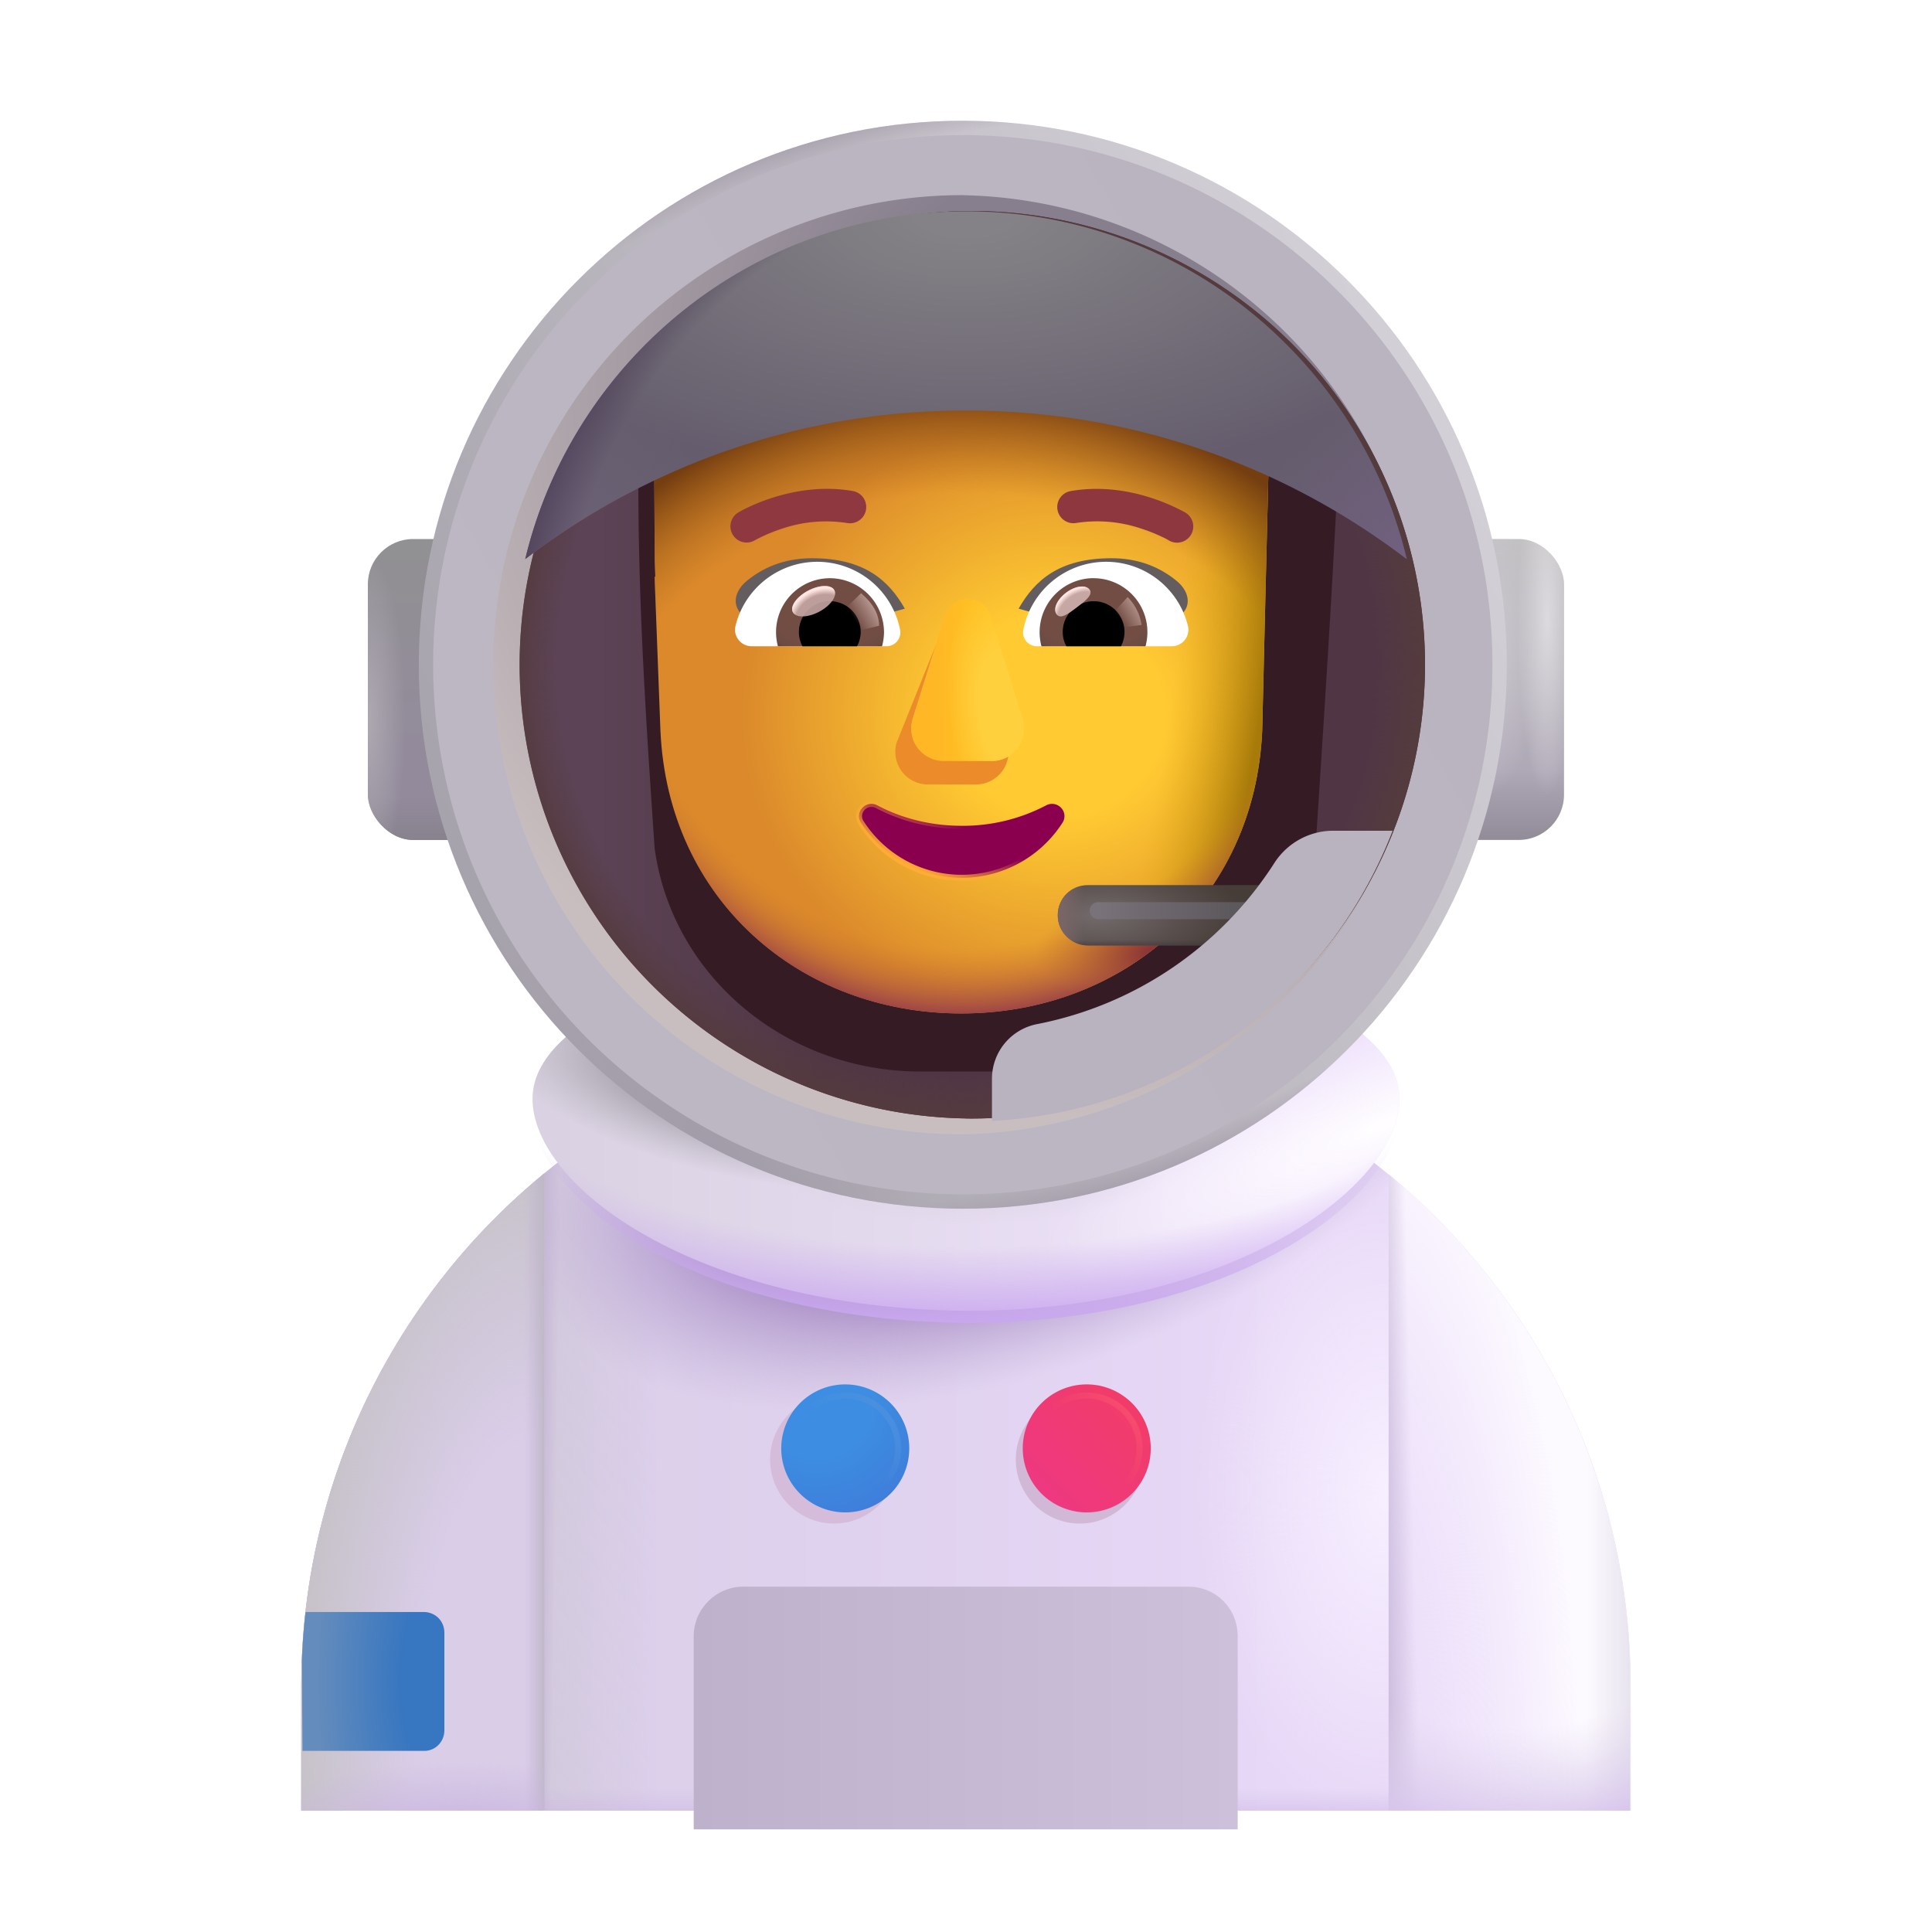<svg xmlns="http://www.w3.org/2000/svg" width="1em" height="1em" viewBox="0 0 32 32"><g fill="none"><path fill="url(#f2501idx)" d="M21.6 18.47H10.39c-3.23 1.92-5.4 5.44-5.4 9.47v2.05h22.02v-2.05c0-4.03-2.17-7.55-5.41-9.47"/><path fill="url(#f2501idy)" d="M21.6 18.47H10.39c-3.23 1.92-5.4 5.44-5.4 9.47v2.05h22.02v-2.05c0-4.03-2.17-7.55-5.41-9.47"/><path fill="url(#f2501id0)" d="M21.6 18.47H10.39c-3.23 1.92-5.4 5.44-5.4 9.47v2.05h22.02v-2.05c0-4.03-2.17-7.55-5.41-9.47"/><path fill="url(#f2501id1)" d="M21.6 18.47H10.39c-3.23 1.92-5.4 5.44-5.4 9.47v2.05h22.02v-2.05c0-4.03-2.17-7.55-5.41-9.47"/><path fill="url(#f2501idz)" d="M21.6 18.47H10.39c-3.23 1.92-5.4 5.44-5.4 9.47v2.05h22.02v-2.05c0-4.03-2.17-7.55-5.41-9.47"/><path fill="#EBDEF9" d="M23 19.45v10.54h4v-2.37c-.09-3.29-1.63-6.21-4-8.17"/><path fill="url(#f2501id2)" d="M23 19.45v10.54h4v-2.37c-.09-3.29-1.63-6.21-4-8.17"/><path fill="url(#f2501id10)" d="M23 19.45v10.54h4v-2.37c-.09-3.29-1.63-6.21-4-8.17"/><path fill="url(#f2501id11)" d="M23 19.45v10.54h4v-2.37c-.09-3.29-1.63-6.21-4-8.17"/><path fill="url(#f2501id3)" d="M23 19.45v10.54h4v-2.37c-.09-3.29-1.63-6.21-4-8.17"/><path fill="#D9CDE8" d="m9.003 29.99l.017-.01V19.431a10.983 10.983 0 0 0-4.03 8.51v2.05z"/><path fill="url(#f2501id4)" d="m9.003 29.99l.017-.01V19.431a10.983 10.983 0 0 0-4.03 8.51v2.05z"/><path fill="url(#f2501id12)" d="m9.003 29.99l.017-.01V19.431a10.983 10.983 0 0 0-4.03 8.51v2.05z"/><path fill="url(#f2501id5)" d="m9.003 29.99l.017-.01V19.431a10.983 10.983 0 0 0-4.03 8.51v2.05z"/><g filter="url(#f2501id1m)"><path fill="url(#f2501id13)" d="M19.68 25.98h-7.37c-.45 0-.82.37-.82.82V30h9.01v-3.2c0-.46-.36-.82-.82-.82"/></g><g filter="url(#f2501id1n)"><path fill="#D6BCDB" d="M13.815 25.235a1.06 1.06 0 1 0 0-2.12a1.06 1.06 0 0 0 0 2.12"/></g><g filter="url(#f2501id1o)"><path fill="#D1B8D6" d="M17.885 25.235a1.06 1.06 0 1 0 0-2.12a1.06 1.06 0 0 0 0 2.12"/></g><g filter="url(#f2501id1p)"><path fill="url(#f2501id6)" d="M14 25.05a1.06 1.06 0 1 0 0-2.12a1.06 1.06 0 0 0 0 2.12"/></g><g filter="url(#f2501id1q)"><path fill="url(#f2501id14)" d="M18 25.05a1.06 1.06 0 1 0 0-2.12a1.06 1.06 0 0 0 0 2.12"/></g><g filter="url(#f2501id1r)"><path stroke="url(#f2501id15)" stroke-width=".1" d="M18 24.865a.875.875 0 1 0 0-1.75a.875.875 0 0 0 0 1.75Z"/></g><g filter="url(#f2501id1s)"><path stroke="url(#f2501id16)" stroke-width=".1" d="M14 24.865a.875.875 0 1 0 0-1.75a.875.875 0 0 0 0 1.75Z"/></g><path fill="url(#f2501id7)" d="M7.36 28.66v-1.62c0-.19-.15-.34-.34-.34H5.06c-.03.26-.05.53-.06.8l.01 1.5h2.02c.18 0 .33-.15.33-.34"/><g filter="url(#f2501id1t)"><path fill="url(#f2501id17)" d="M23.18 18.397c0 1.462-2.782 3.515-7.18 3.515c-4.469-.047-7.18-2.053-7.18-3.515c0-1.463 3.215-2.649 7.18-2.649s7.18 1.186 7.18 2.649"/><path fill="url(#f2501id8)" d="M23.18 18.397c0 1.462-2.782 3.515-7.18 3.515c-4.469-.047-7.18-2.053-7.18-3.515c0-1.463 3.215-2.649 7.18-2.649s7.18 1.186 7.18 2.649"/><path fill="url(#f2501id9)" d="M23.18 18.397c0 1.462-2.782 3.515-7.18 3.515c-4.469-.047-7.18-2.053-7.18-3.515c0-1.463 3.215-2.649 7.18-2.649s7.18 1.186 7.18 2.649"/></g><path fill="url(#f2501ida)" d="M23.18 18.397c0 1.462-2.782 3.515-7.18 3.515c-4.469-.047-7.18-2.053-7.18-3.515c0-1.463 3.215-2.649 7.18-2.649s7.18 1.186 7.18 2.649"/><path fill="url(#f2501idb)" d="M23.18 18.397c0 1.462-2.782 3.515-7.18 3.515c-4.469-.047-7.18-2.053-7.18-3.515c0-1.463 3.215-2.649 7.18-2.649s7.18 1.186 7.18 2.649"/><rect width="4.406" height="4.984" x="6.093" y="8.928" fill="url(#f2501id18)" rx=".75"/><rect width="4.406" height="4.984" x="6.093" y="8.928" fill="url(#f2501id19)" rx=".75"/><rect width="4.406" height="4.984" x="6.093" y="8.928" fill="url(#f2501idc)" rx=".75"/><rect width="4.406" height="4.984" x="21.499" y="8.928" fill="url(#f2501id1a)" rx=".75"/><rect width="4.406" height="4.984" x="21.499" y="8.928" fill="url(#f2501idd)" rx=".75"/><rect width="4.406" height="4.984" x="21.499" y="8.928" fill="url(#f2501ide)" rx=".75"/><path fill="url(#f2501id1b)" d="M15.947 2c-4.98 0-9.01 4.03-9.01 9.01c0 4.98 4.03 9.01 9.01 9.01c4.98 0 9.01-4.03 9.01-9.01c0-4.98-4.04-9.01-9.01-9.01"/><path fill="url(#f2501idf)" d="M15.947 2c-4.98 0-9.01 4.03-9.01 9.01c0 4.98 4.03 9.01 9.01 9.01c4.98 0 9.01-4.03 9.01-9.01c0-4.98-4.04-9.01-9.01-9.01"/><path fill="url(#f2501idg)" d="M15.947 2c-4.98 0-9.01 4.03-9.01 9.01c0 4.98 4.03 9.01 9.01 9.01c4.98 0 9.01-4.03 9.01-9.01c0-4.98-4.04-9.01-9.01-9.01"/><g filter="url(#f2501id1u)"><path fill="url(#f2501id1c)" d="M15.947 2.238a8.767 8.767 0 0 0-8.772 8.772a8.767 8.767 0 0 0 8.772 8.772a8.767 8.767 0 0 0 8.772-8.772c0-4.848-3.934-8.772-8.772-8.772"/></g><g filter="url(#f2501id1v)"><path fill="url(#f2501idh)" d="M15.947 3.232A7.773 7.773 0 0 0 8.17 11.01a7.773 7.773 0 0 0 7.778 7.778a7.779 7.779 0 0 0 0-15.555"/></g><path fill="url(#f2501id1d)" d="M16 18.526a7.516 7.516 0 1 0 0-15.031a7.516 7.516 0 0 0 0 15.03"/><path fill="url(#f2501idi)" d="M16 18.526a7.516 7.516 0 1 0 0-15.031a7.516 7.516 0 0 0 0 15.03"/><g filter="url(#f2501id1w)"><path fill="#351C24" d="M10.843 14.054c.292 2.117 2.175 3.694 4.404 3.694h2.138c2.23 0 4.112-1.577 4.404-3.694c.133-2.043.268-4.078.367-6.12c-.012-.831-.697-1.518-1.563-1.552h-1.587c-1.082 0-2.061-.611-2.506-1.565a.753.753 0 0 0-.697-.454H14.36c-2.092 0-3.787 1.64-3.787 3.665c0 2.018.132 4.003.27 6.026"/></g><g filter="url(#f2501id1x)"><path fill="url(#f2501idj)" d="M10.842 9.553h.012l-.01-.265l-.01-2.147c.075-3.48 10.072-3.36 10.19.046l-.118 4.915c-.123 2.802-2.312 4.684-4.983 4.684c-2.672 0-4.86-1.882-4.984-4.684z"/><path fill="url(#f2501idk)" d="M10.842 9.553h.012l-.01-.265l-.01-2.147c.075-3.48 10.072-3.36 10.19.046l-.118 4.915c-.123 2.802-2.312 4.684-4.983 4.684c-2.672 0-4.86-1.882-4.984-4.684z"/><path fill="url(#f2501idl)" d="M10.842 9.553h.012l-.01-.265l-.01-2.147c.075-3.48 10.072-3.36 10.19.046l-.118 4.915c-.123 2.802-2.312 4.684-4.983 4.684c-2.672 0-4.86-1.882-4.984-4.684z"/></g><path fill="url(#f2501idm)" d="M10.842 9.553h.012l-.01-.265l-.01-2.147c.075-3.48 10.072-3.36 10.19.046l-.118 4.915c-.123 2.802-2.312 4.684-4.983 4.684c-2.672 0-4.86-1.882-4.984-4.684z"/><path fill="url(#f2501idn)" d="M10.842 9.553h.012l-.01-.265l-.01-2.147c.075-3.48 10.072-3.36 10.19.046l-.118 4.915c-.123 2.802-2.312 4.684-4.983 4.684c-2.672 0-4.86-1.882-4.984-4.684z"/><g filter="url(#f2501id1y)"><path fill="#EB8B29" d="m15.537 10.594l-.684 1.7a.54.54 0 0 0 .52.699h.787a.54.54 0 0 0 .52-.7l-.53-1.7c-.115-.376-.494-.376-.613 0"/></g><g filter="url(#f2501id1z)"><path fill="url(#f2501id1e)" d="m15.547 10.455l-.532 1.7a.54.54 0 0 0 .52.7h.787a.54.54 0 0 0 .52-.7l-.53-1.7c-.114-.377-.646-.377-.765 0"/><path fill="url(#f2501ido)" d="m15.547 10.455l-.532 1.7a.54.54 0 0 0 .52.7h.787a.54.54 0 0 0 .52-.7l-.53-1.7c-.114-.377-.646-.377-.765 0"/></g><path fill="#8A004F" stroke="url(#f2501id1f)" stroke-width=".1" d="M14.531 13.339a.204.204 0 0 0-.248.043a.196.196 0 0 0-.02.248a1.982 1.982 0 0 0 3.333 0a.198.198 0 0 0-.021-.25a.205.205 0 0 0-.247-.041a2.97 2.97 0 0 1-1.399.339c-.513 0-.994-.124-1.398-.339Z"/><g filter="url(#f2501id20)"><path fill="#635D5F" d="M17.071 10.082c.266-.467.67-.836 1.538-.836c.38 0 .746.105 1.072.369c.27.217.233.495.025.6l-.556.316c-.652-.21-1.373-.239-2.079-.45"/></g><g filter="url(#f2501id21)"><path fill="#635D5F" d="M14.787 10.082c-.265-.467-.669-.836-1.537-.836c-.38 0-.747.105-1.073.369c-.269.217-.233.495-.025.6l.557.316c.651-.21 1.372-.239 2.078-.45"/></g><g filter="url(#f2501id22)"><path fill="#8F383F" d="m12.505 8.747l-.005.003a.268.268 0 0 1-.275-.46l.001-.001l.003-.002l.01-.005a1.775 1.775 0 0 1 .148-.077c.098-.047.239-.107.41-.162c.34-.108.815-.2 1.328-.11a.268.268 0 0 1-.093.53a2.27 2.27 0 0 0-1.072.091a2.745 2.745 0 0 0-.455.193"/></g><g filter="url(#f2501id23)"><path fill="#8F373F" fill-rule="evenodd" d="m19.634 8.29l-.138.23za.268.268 0 0 1-.276.46l-.004-.003a1.137 1.137 0 0 0-.113-.058a2.742 2.742 0 0 0-.343-.135a2.27 2.27 0 0 0-1.072-.092a.268.268 0 1 1-.093-.528c.513-.09.988 0 1.328.11a3.279 3.279 0 0 1 .559.238l.01.005l.002.002z" clip-rule="evenodd"/></g><path fill="#fff" d="M18.32 9.305c.653 0 1.205.45 1.355 1.059a.274.274 0 0 1-.268.34h-2.23a.23.23 0 0 1-.228-.271a1.398 1.398 0 0 1 1.371-1.128"/><path fill="url(#f2501idp)" d="M18.113 9.577a.892.892 0 0 1 .86 1.127H17.25a.896.896 0 0 1 .864-1.128"/><path fill="#000" d="M17.602 10.47c0-.285.227-.512.511-.512a.509.509 0 0 1 .454.746h-.904a.462.462 0 0 1-.06-.235"/><g filter="url(#f2501id24)"><path fill="#C7A7A3" d="M18.047 9.766c.063.085-.07.188-.22.301c-.151.113-.263.192-.327.107c-.063-.085.008-.245.159-.358c.15-.113.324-.135.388-.05"/><path fill="url(#f2501idq)" d="M18.047 9.766c.063.085-.07.188-.22.301c-.151.113-.263.192-.327.107c-.063-.085.008-.245.159-.358c.15-.113.324-.135.388-.05"/></g><g filter="url(#f2501id25)"><path fill="url(#f2501id1g)" d="M18.908 10.351a.84.84 0 0 0-.231-.462l-.26.285l.117.228z"/></g><path fill="#fff" d="M13.538 9.305c-.653 0-1.205.45-1.355 1.059c-.044.174.09.34.268.34h2.231a.23.23 0 0 0 .227-.271a1.401 1.401 0 0 0-1.37-1.128"/><path fill="url(#f2501idr)" d="M13.745 9.577a.893.893 0 0 0-.86 1.127h1.724a.914.914 0 0 0 .033-.235a.899.899 0 0 0-.897-.892"/><path fill="#000" d="M14.256 10.47a.509.509 0 0 0-.511-.512a.509.509 0 0 0-.454.746h.904a.507.507 0 0 0 .061-.235"/><g filter="url(#f2501id26)"><path fill="url(#f2501id1h)" d="M14.56 10.364c0-.288-.234-.48-.298-.539l-.288.28l.178.36z"/></g><g filter="url(#f2501id27)"><ellipse cx="13.476" cy="9.958" fill="#C7A7A3" fill-opacity=".9" rx=".389" ry=".197" transform="rotate(-27.914 13.476 9.958)"/><ellipse cx="13.476" cy="9.958" fill="url(#f2501ids)" rx=".389" ry=".197" transform="rotate(-27.914 13.476 9.958)"/></g><g filter="url(#f2501id28)"><path fill="url(#f2501idt)" d="M16 6.8a12 12 0 0 1 7.3 2.46c-.79-3.3-3.76-5.76-7.3-5.76S9.49 5.96 8.7 9.26A12 12 0 0 1 16 6.8"/><path fill="url(#f2501idu)" d="M16 6.8a12 12 0 0 1 7.3 2.46c-.79-3.3-3.76-5.76-7.3-5.76S9.49 5.96 8.7 9.26A12 12 0 0 1 16 6.8"/><path fill="url(#f2501idv)" d="M16 6.8a12 12 0 0 1 7.3 2.46c-.79-3.3-3.76-5.76-7.3-5.76S9.49 5.96 8.7 9.26A12 12 0 0 1 16 6.8"/><path fill="url(#f2501id1i)" d="M16 6.8a12 12 0 0 1 7.3 2.46c-.79-3.3-3.76-5.76-7.3-5.76S9.49 5.96 8.7 9.26A12 12 0 0 1 16 6.8"/></g><path fill="url(#f2501idw)" d="M18.02 15.66h2.97c.28 0 .5-.22.5-.5s-.22-.5-.5-.5h-2.97c-.28 0-.5.22-.5.5s.23.5.5.5"/><path fill="url(#f2501id1j)" d="M18.02 15.66h2.97c.28 0 .5-.22.5-.5s-.22-.5-.5-.5h-2.97c-.28 0-.5.22-.5.5s.23.5.5.5"/><path fill="url(#f2501id1k)" d="M18.02 15.66h2.97c.28 0 .5-.22.5-.5s-.22-.5-.5-.5h-2.97c-.28 0-.5.22-.5.5s.23.5.5.5"/><g filter="url(#f2501id29)"><rect width="2.844" height=".281" x="18.047" y="14.943" fill="url(#f2501id1l)" rx=".141"/></g><g filter="url(#f2501id2a)"><path fill="#B9B2BF" d="M23.016 13.71h-.956c-.4-.01-.78.19-1 .53a6.041 6.041 0 0 1-3.92 2.67c-.44.08-.76.46-.76.91v.696a7.52 7.52 0 0 0 6.636-4.806"/></g><defs><radialGradient id="f2501id0" cx="0" cy="0" r="1" gradientTransform="matrix(0 5.679 -3.214 0 22.929 24.694)" gradientUnits="userSpaceOnUse"><stop stop-color="#F7EFFF"/><stop offset="1" stop-color="#F7EFFF" stop-opacity="0"/></radialGradient><radialGradient id="f2501id1" cx="0" cy="0" r="1" gradientTransform="matrix(-7.906 2.715 -1.398 -4.072 16.688 18.47)" gradientUnits="userSpaceOnUse"><stop offset=".655" stop-color="#B096CB"/><stop offset="1" stop-color="#C2B2D7" stop-opacity="0"/></radialGradient><radialGradient id="f2501id2" cx="0" cy="0" r="1" gradientTransform="matrix(4.375 0 0 11.876 21.844 29.467)" gradientUnits="userSpaceOnUse"><stop offset=".336" stop-color="#F6EDFF" stop-opacity="0"/><stop offset="1" stop-color="#FDFAFF"/></radialGradient><radialGradient id="f2501id3" cx="0" cy="0" r="1" gradientTransform="matrix(0 8.538 -7.174 0 25 21.806)" gradientUnits="userSpaceOnUse"><stop offset=".798" stop-color="#DED6EB" stop-opacity="0"/><stop offset="1" stop-color="#D8C5EC"/></radialGradient><radialGradient id="f2501id4" cx="0" cy="0" r="1" gradientTransform="matrix(-4.27 0 0 -10.406 9.02 28.998)" gradientUnits="userSpaceOnUse"><stop offset=".502" stop-color="#C4C1C5" stop-opacity="0"/><stop offset="1" stop-color="#C4C1C5"/></radialGradient><radialGradient id="f2501id5" cx="0" cy="0" r="1" gradientTransform="matrix(0 -1.156 3.708 0 7.625 30.342)" gradientUnits="userSpaceOnUse"><stop stop-color="#C9B5DE"/><stop offset="1" stop-color="#C9B5DE" stop-opacity="0"/></radialGradient><radialGradient id="f2501id6" cx="0" cy="0" r="1" gradientTransform="rotate(53.881 -16.076 24.92)scale(2.147)" gradientUnits="userSpaceOnUse"><stop offset=".403" stop-color="#3D8EE2"/><stop offset="1" stop-color="#3E7CD9"/></radialGradient><radialGradient id="f2501id7" cx="0" cy="0" r="1" gradientTransform="matrix(-1.938 0 0 -4.977 7.188 27.85)" gradientUnits="userSpaceOnUse"><stop offset=".274" stop-color="#3776C0"/><stop offset="1" stop-color="#648CBC"/></radialGradient><radialGradient id="f2501id8" cx="0" cy="0" r="1" gradientTransform="rotate(-169.849 7.12 8.488)scale(4.492 1.667)" gradientUnits="userSpaceOnUse"><stop offset=".5" stop-color="#A59EAC"/><stop offset="1" stop-color="#B3B2B5" stop-opacity="0"/></radialGradient><radialGradient id="f2501id9" cx="0" cy="0" r="1" gradientTransform="matrix(-5.612 2.23 -.543 -1.366 22.928 18.83)" gradientUnits="userSpaceOnUse"><stop stop-color="#FFFEFF"/><stop offset="1" stop-color="#FFFEFF" stop-opacity="0"/></radialGradient><radialGradient id="f2501ida" cx="0" cy="0" r="1" gradientTransform="matrix(0 4.094 -11.999 0 16 18.136)" gradientUnits="userSpaceOnUse"><stop offset=".613" stop-color="#C9A7EF" stop-opacity="0"/><stop offset=".943" stop-color="#C9A7EF"/></radialGradient><radialGradient id="f2501idb" cx="0" cy="0" r="1" gradientTransform="matrix(0 1.014 -3.394 0 16 19.276)" gradientUnits="userSpaceOnUse"><stop stop-color="#D7D2DD"/><stop offset="1" stop-color="#D7D2DD" stop-opacity="0"/></radialGradient><radialGradient id="f2501idc" cx="0" cy="0" r="1" gradientTransform="matrix(.618 0 0 2.761 6.093 11.904)" gradientUnits="userSpaceOnUse"><stop stop-color="#ADA9B1"/><stop offset="1" stop-color="#ADA9B1" stop-opacity="0"/></radialGradient><radialGradient id="f2501idd" cx="0" cy="0" r="1" gradientTransform="matrix(.988 0 0 2.554 24.583 10.638)" gradientUnits="userSpaceOnUse"><stop stop-color="#CDCAD1"/><stop offset="1" stop-color="#CDCAD1" stop-opacity="0"/></radialGradient><radialGradient id="f2501ide" cx="0" cy="0" r="1" gradientTransform="matrix(0 2.946 -.494 0 25.622 10.247)" gradientUnits="userSpaceOnUse"><stop stop-color="#DCDADE"/><stop offset="1" stop-color="#DCDADE" stop-opacity="0"/></radialGradient><radialGradient id="f2501idf" cx="0" cy="0" r="1" gradientTransform="rotate(72.208 .425 16.438)scale(9.275 14.519)" gradientUnits="userSpaceOnUse"><stop offset=".922" stop-color="#9F98A6" stop-opacity="0"/><stop offset="1" stop-color="#9F98A6"/></radialGradient><radialGradient id="f2501idg" cx="0" cy="0" r="1" gradientTransform="matrix(-3.875 -3.562 1.573 -1.711 11.844 19.092)" gradientUnits="userSpaceOnUse"><stop stop-color="#A29CA9"/><stop offset="1" stop-color="#A29CA9" stop-opacity="0"/></radialGradient><radialGradient id="f2501idh" cx="0" cy="0" r="1" gradientTransform="rotate(123.891 7.389 7.971)scale(12.214)" gradientUnits="userSpaceOnUse"><stop offset=".307" stop-color="#877F8D"/><stop offset="1" stop-color="#C8BEBF"/></radialGradient><radialGradient id="f2501idi" cx="0" cy="0" r="1" gradientTransform="matrix(7.516 .707 -.707 7.516 16 11.01)" gradientUnits="userSpaceOnUse"><stop offset=".902" stop-color="#543B3E" stop-opacity="0"/><stop offset="1" stop-color="#543B3E"/></radialGradient><radialGradient id="f2501idj" cx="0" cy="0" r="1" gradientTransform="matrix(0 4.946 -5.245 0 17.504 11.84)" gradientUnits="userSpaceOnUse"><stop offset=".34" stop-color="#FFCA32"/><stop offset="1" stop-color="#DB892B"/></radialGradient><radialGradient id="f2501idk" cx="0" cy="0" r="1" gradientTransform="rotate(9.09 -63.66 91.318)scale(7.239 13.257)" gradientUnits="userSpaceOnUse"><stop offset=".796" stop-color="#E4AE11" stop-opacity="0"/><stop offset="1" stop-color="#A77A09"/></radialGradient><radialGradient id="f2501idl" cx="0" cy="0" r="1" gradientTransform="matrix(0 -8.768 8.723 0 15.93 15.207)" gradientUnits="userSpaceOnUse"><stop offset=".804" stop-color="#AC671A" stop-opacity="0"/><stop offset="1" stop-color="#753E11"/></radialGradient><radialGradient id="f2501idm" cx="0" cy="0" r="1" gradientTransform="matrix(0 8.562 -7.15 0 15.93 8.437)" gradientUnits="userSpaceOnUse"><stop offset=".85" stop-color="#D27F2D" stop-opacity="0"/><stop offset=".984" stop-color="#973D4A"/></radialGradient><radialGradient id="f2501idn" cx="0" cy="0" r="1" gradientTransform="matrix(-2.25 0 0 -1.01 19.393 15.797)" gradientUnits="userSpaceOnUse"><stop offset=".153" stop-color="#8A3436"/><stop offset="1" stop-color="#C16F2D" stop-opacity="0"/></radialGradient><radialGradient id="f2501ido" cx="0" cy="0" r="1" gradientTransform="matrix(-.312 -2.078 .981 -.147 16.612 12.063)" gradientUnits="userSpaceOnUse"><stop offset=".462" stop-color="#FFD03E"/><stop offset="1" stop-color="#FFD03E" stop-opacity="0"/></radialGradient><radialGradient id="f2501idp" cx="0" cy="0" r="1" gradientTransform="matrix(0 .811 -1.29 0 18.111 10.054)" gradientUnits="userSpaceOnUse"><stop offset=".802" stop-color="#724D44"/><stop offset="1" stop-color="#694B43"/><stop offset="1" stop-color="#804D49"/><stop offset="1" stop-color="#66453A"/></radialGradient><radialGradient id="f2501idq" cx="0" cy="0" r="1" gradientTransform="rotate(-127.812 11.424 .69)scale(.378 .52)" gradientUnits="userSpaceOnUse"><stop offset=".766" stop-color="#FFE6E2" stop-opacity="0"/><stop offset=".966" stop-color="#FFE6E2"/></radialGradient><radialGradient id="f2501idr" cx="0" cy="0" r="1" gradientTransform="matrix(0 .811 -1.29 0 13.747 10.054)" gradientUnits="userSpaceOnUse"><stop offset=".802" stop-color="#724D44"/><stop offset="1" stop-color="#694B43"/><stop offset="1" stop-color="#804D49"/><stop offset="1" stop-color="#66453A"/></radialGradient><radialGradient id="f2501ids" cx="0" cy="0" r="1" gradientTransform="matrix(-.008 -.494 .593 -.009 13.46 10.273)" gradientUnits="userSpaceOnUse"><stop offset=".766" stop-color="#FFE6E2" stop-opacity="0"/><stop offset=".966" stop-color="#FFE6E2"/></radialGradient><radialGradient id="f2501idt" cx="0" cy="0" r="1" gradientTransform="matrix(0 4.502 -9.158 0 16 3.5)" gradientUnits="userSpaceOnUse"><stop offset=".09" stop-color="#848286"/><stop offset="1" stop-color="#655D6D"/></radialGradient><radialGradient id="f2501idu" cx="0" cy="0" r="1" gradientTransform="matrix(1.031 -2.422 2.377 1.012 9.328 9.045)" gradientUnits="userSpaceOnUse"><stop stop-color="#6C6176"/><stop offset="1" stop-color="#6C6176" stop-opacity="0"/></radialGradient><radialGradient id="f2501idv" cx="0" cy="0" r="1" gradientTransform="rotate(-147.95 12.02 3.515)scale(12.72 10.647)" gradientUnits="userSpaceOnUse"><stop offset=".911" stop-color="#493B54" stop-opacity="0"/><stop offset="1" stop-color="#493B54"/></radialGradient><radialGradient id="f2501idw" cx="0" cy="0" r="1" gradientTransform="matrix(3.078 0 0 1.259 18.172 15.16)" gradientUnits="userSpaceOnUse"><stop stop-color="#736A6C"/><stop offset=".78" stop-color="#463D38"/></radialGradient><linearGradient id="f2501idx" x1="10.179" x2="21.429" y1="30.516" y2="30.516" gradientUnits="userSpaceOnUse"><stop offset=".006" stop-color="#DBCFEA"/><stop offset="1" stop-color="#E7D8F7"/></linearGradient><linearGradient id="f2501idy" x1="8.688" x2="10.844" y1="26.123" y2="26.154" gradientUnits="userSpaceOnUse"><stop stop-color="#BAA7D0"/><stop offset=".231" stop-color="#D3CADE"/><stop offset="1" stop-color="#D3CADE" stop-opacity="0"/></linearGradient><linearGradient id="f2501idz" x1="16.594" x2="16.594" y1="30.529" y2="29.623" gradientUnits="userSpaceOnUse"><stop stop-color="#C9B4E0"/><stop offset="1" stop-color="#C9B4E0" stop-opacity="0"/></linearGradient><linearGradient id="f2501id10" x1="22.797" x2="23.438" y1="26.607" y2="26.592" gradientUnits="userSpaceOnUse"><stop offset=".127" stop-color="#C8B9DA"/><stop offset="1" stop-color="#C8B9DA" stop-opacity="0"/></linearGradient><linearGradient id="f2501id11" x1="27" x2="26.281" y1="29.99" y2="29.99" gradientUnits="userSpaceOnUse"><stop stop-color="#E8E4EF"/><stop offset="1" stop-color="#E8E4EF" stop-opacity="0"/></linearGradient><linearGradient id="f2501id12" x1="9.07" x2="8.695" y1="29.99" y2="29.99" gradientUnits="userSpaceOnUse"><stop stop-color="#BBB7C0"/><stop offset="1" stop-color="#C1B1D5" stop-opacity="0"/></linearGradient><linearGradient id="f2501id13" x1="20.5" x2="11.49" y1="29.685" y2="29.685" gradientUnits="userSpaceOnUse"><stop stop-color="#CDC0DA"/><stop offset="1" stop-color="#BEB1CC"/></linearGradient><linearGradient id="f2501id14" x1="17.344" x2="18.766" y1="24.764" y2="23.357" gradientUnits="userSpaceOnUse"><stop stop-color="#EE3880"/><stop offset="1" stop-color="#F13C6A"/></linearGradient><linearGradient id="f2501id15" x1="18.875" x2="17.383" y1="23.271" y2="24.693" gradientUnits="userSpaceOnUse"><stop stop-color="#FB4F70"/><stop offset=".531" stop-color="#F34B6C" stop-opacity="0"/></linearGradient><linearGradient id="f2501id16" x1="14.875" x2="13.383" y1="23.271" y2="24.693" gradientUnits="userSpaceOnUse"><stop stop-color="#4D90DF"/><stop offset=".531" stop-color="#4D90DF" stop-opacity="0"/></linearGradient><linearGradient id="f2501id17" x1="21.612" x2="8.017" y1="19.604" y2="19.604" gradientUnits="userSpaceOnUse"><stop stop-color="#F0E4FC"/><stop offset="1" stop-color="#D8D0E0"/></linearGradient><linearGradient id="f2501id18" x1="8.296" x2="8.296" y1="8.928" y2="12.498" gradientUnits="userSpaceOnUse"><stop stop-color="#919092"/><stop offset="1" stop-color="#938B9C"/></linearGradient><linearGradient id="f2501id19" x1="7.125" x2="7.125" y1="13.912" y2="13.185" gradientUnits="userSpaceOnUse"><stop stop-color="#88828E"/><stop offset="1" stop-color="#88828E" stop-opacity="0"/></linearGradient><linearGradient id="f2501id1a" x1="25.191" x2="25.191" y1="8.928" y2="14.062" gradientUnits="userSpaceOnUse"><stop stop-color="#C0BFC0"/><stop offset=".743" stop-color="#AFA9B7"/><stop offset="1" stop-color="#8E8895"/></linearGradient><linearGradient id="f2501id1b" x1="23.937" x2="8.094" y1="6.435" y2="15.717" gradientUnits="userSpaceOnUse"><stop stop-color="#D4D0D7"/><stop offset="1" stop-color="#A6A2AB"/></linearGradient><linearGradient id="f2501id1c" x1="23.726" x2="8.301" y1="6.556" y2="15.592" gradientUnits="userSpaceOnUse"><stop stop-color="#BAB4C1"/><stop offset="1" stop-color="#BDB7C4"/></linearGradient><linearGradient id="f2501id1d" x1="9.875" x2="23.344" y1="12.154" y2="12.154" gradientUnits="userSpaceOnUse"><stop stop-color="#5C4355"/><stop offset=".276" stop-color="#503645"/></linearGradient><linearGradient id="f2501id1e" x1="15.331" x2="16.659" y1="12.234" y2="12.234" gradientUnits="userSpaceOnUse"><stop stop-color="#FFB725"/><stop offset="1" stop-color="#FFC822"/></linearGradient><linearGradient id="f2501id1f" x1="15.2" x2="15.653" y1="14.423" y2="13.552" gradientUnits="userSpaceOnUse"><stop stop-color="#FEAC35"/><stop offset="1" stop-color="#FEAC35" stop-opacity="0"/></linearGradient><linearGradient id="f2501id1g" x1="18.889" x2="18.575" y1="10.107" y2="10.301" gradientUnits="userSpaceOnUse"><stop stop-color="#B4948D"/><stop offset="1" stop-color="#B4948D" stop-opacity="0"/></linearGradient><linearGradient id="f2501id1h" x1="14.491" x2="14.177" y1="10.107" y2="10.3" gradientUnits="userSpaceOnUse"><stop stop-color="#B4948D"/><stop offset="1" stop-color="#B4948D" stop-opacity="0"/></linearGradient><linearGradient id="f2501id1i" x1="23.3" x2="21.625" y1="9.404" y2="7.342" gradientUnits="userSpaceOnUse"><stop stop-color="#726080"/><stop offset="1" stop-color="#726080" stop-opacity="0"/></linearGradient><linearGradient id="f2501id1j" x1="17.586" x2="17.961" y1="15.201" y2="15.201" gradientUnits="userSpaceOnUse"><stop stop-color="#7A6566"/><stop offset="1" stop-color="#7A6566" stop-opacity="0"/></linearGradient><linearGradient id="f2501id1k" x1="19.234" x2="19.234" y1="15.764" y2="15.568" gradientUnits="userSpaceOnUse"><stop stop-color="#3D3438"/><stop offset="1" stop-color="#3D3438" stop-opacity="0"/></linearGradient><linearGradient id="f2501id1l" x1="18.216" x2="20.402" y1="15.225" y2="15.225" gradientUnits="userSpaceOnUse"><stop stop-color="#797278"/><stop offset="1" stop-color="#5C595D"/></linearGradient><filter id="f2501id1m" width="9.31" height="4.17" x="11.34" y="25.98" color-interpolation-filters="sRGB" filterUnits="userSpaceOnUse"><feFlood flood-opacity="0" result="BackgroundImageFix"/><feBlend in="SourceGraphic" in2="BackgroundImageFix" result="shape"/><feColorMatrix in="SourceAlpha" result="hardAlpha" values="0 0 0 0 0 0 0 0 0 0 0 0 0 0 0 0 0 0 127 0"/><feOffset dx="-.15" dy=".15"/><feGaussianBlur stdDeviation=".125"/><feComposite in2="hardAlpha" k2="-1" k3="1" operator="arithmetic"/><feColorMatrix values="0 0 0 0 0.843 0 0 0 0 0.812 0 0 0 0 0.875 0 0 0 1 0"/><feBlend in2="shape" result="effect1_innerShadow_4002_2529"/><feColorMatrix in="SourceAlpha" result="hardAlpha" values="0 0 0 0 0 0 0 0 0 0 0 0 0 0 0 0 0 0 127 0"/><feOffset dx=".15" dy=".15"/><feGaussianBlur stdDeviation=".2"/><feComposite in2="hardAlpha" k2="-1" k3="1" operator="arithmetic"/><feColorMatrix values="0 0 0 0 0.686 0 0 0 0 0.635 0 0 0 0 0.733 0 0 0 1 0"/><feBlend in2="effect1_innerShadow_4002_2529" result="effect2_innerShadow_4002_2529"/></filter><filter id="f2501id1n" width="3.12" height="3.12" x="12.255" y="22.615" color-interpolation-filters="sRGB" filterUnits="userSpaceOnUse"><feFlood flood-opacity="0" result="BackgroundImageFix"/><feBlend in="SourceGraphic" in2="BackgroundImageFix" result="shape"/><feGaussianBlur result="effect1_foregroundBlur_4002_2529" stdDeviation=".25"/></filter><filter id="f2501id1o" width="3.12" height="3.12" x="16.325" y="22.615" color-interpolation-filters="sRGB" filterUnits="userSpaceOnUse"><feFlood flood-opacity="0" result="BackgroundImageFix"/><feBlend in="SourceGraphic" in2="BackgroundImageFix" result="shape"/><feGaussianBlur result="effect1_foregroundBlur_4002_2529" stdDeviation=".25"/></filter><filter id="f2501id1p" width="2.12" height="2.12" x="12.94" y="22.93" color-interpolation-filters="sRGB" filterUnits="userSpaceOnUse"><feFlood flood-opacity="0" result="BackgroundImageFix"/><feBlend in="SourceGraphic" in2="BackgroundImageFix" result="shape"/><feColorMatrix in="SourceAlpha" result="hardAlpha" values="0 0 0 0 0 0 0 0 0 0 0 0 0 0 0 0 0 0 127 0"/><feOffset/><feGaussianBlur stdDeviation=".125"/><feComposite in2="hardAlpha" k2="-1" k3="1" operator="arithmetic"/><feColorMatrix values="0 0 0 0 0.294 0 0 0 0 0.498 0 0 0 0 0.847 0 0 0 1 0"/><feBlend in2="shape" result="effect1_innerShadow_4002_2529"/></filter><filter id="f2501id1q" width="2.12" height="2.12" x="16.94" y="22.93" color-interpolation-filters="sRGB" filterUnits="userSpaceOnUse"><feFlood flood-opacity="0" result="BackgroundImageFix"/><feBlend in="SourceGraphic" in2="BackgroundImageFix" result="shape"/><feColorMatrix in="SourceAlpha" result="hardAlpha" values="0 0 0 0 0 0 0 0 0 0 0 0 0 0 0 0 0 0 127 0"/><feOffset/><feGaussianBlur stdDeviation=".125"/><feComposite in2="hardAlpha" k2="-1" k3="1" operator="arithmetic"/><feColorMatrix values="0 0 0 0 0.882 0 0 0 0 0.18 0 0 0 0 0.38 0 0 0 1 0"/><feBlend in2="shape" result="effect1_innerShadow_4002_2529"/></filter><filter id="f2501id1r" width="2.05" height="2.05" x="16.975" y="22.965" color-interpolation-filters="sRGB" filterUnits="userSpaceOnUse"><feFlood flood-opacity="0" result="BackgroundImageFix"/><feBlend in="SourceGraphic" in2="BackgroundImageFix" result="shape"/><feGaussianBlur result="effect1_foregroundBlur_4002_2529" stdDeviation=".05"/></filter><filter id="f2501id1s" width="2.05" height="2.05" x="12.975" y="22.965" color-interpolation-filters="sRGB" filterUnits="userSpaceOnUse"><feFlood flood-opacity="0" result="BackgroundImageFix"/><feBlend in="SourceGraphic" in2="BackgroundImageFix" result="shape"/><feGaussianBlur result="effect1_foregroundBlur_4002_2529" stdDeviation=".05"/></filter><filter id="f2501id1t" width="14.359" height="6.364" x="8.82" y="15.548" color-interpolation-filters="sRGB" filterUnits="userSpaceOnUse"><feFlood flood-opacity="0" result="BackgroundImageFix"/><feBlend in="SourceGraphic" in2="BackgroundImageFix" result="shape"/><feColorMatrix in="SourceAlpha" result="hardAlpha" values="0 0 0 0 0 0 0 0 0 0 0 0 0 0 0 0 0 0 127 0"/><feOffset dy="-.2"/><feGaussianBlur stdDeviation=".5"/><feComposite in2="hardAlpha" k2="-1" k3="1" operator="arithmetic"/><feColorMatrix values="0 0 0 0 0.933 0 0 0 0 0.875 0 0 0 0 0.996 0 0 0 1 0"/><feBlend in2="shape" result="effect1_innerShadow_4002_2529"/></filter><filter id="f2501id1u" width="18.043" height="18.043" x="6.925" y="1.988" color-interpolation-filters="sRGB" filterUnits="userSpaceOnUse"><feFlood flood-opacity="0" result="BackgroundImageFix"/><feBlend in="SourceGraphic" in2="BackgroundImageFix" result="shape"/><feGaussianBlur result="effect1_foregroundBlur_4002_2529" stdDeviation=".125"/></filter><filter id="f2501id1v" width="16.155" height="16.155" x="7.869" y="2.932" color-interpolation-filters="sRGB" filterUnits="userSpaceOnUse"><feFlood flood-opacity="0" result="BackgroundImageFix"/><feBlend in="SourceGraphic" in2="BackgroundImageFix" result="shape"/><feGaussianBlur result="effect1_foregroundBlur_4002_2529" stdDeviation=".15"/></filter><filter id="f2501id1w" width="14.583" height="16.385" x="9.073" y="2.863" color-interpolation-filters="sRGB" filterUnits="userSpaceOnUse"><feFlood flood-opacity="0" result="BackgroundImageFix"/><feBlend in="SourceGraphic" in2="BackgroundImageFix" result="shape"/><feGaussianBlur result="effect1_foregroundBlur_4002_2529" stdDeviation=".75"/></filter><filter id="f2501id1x" width="10.191" height="12.205" x="10.834" y="4.581" color-interpolation-filters="sRGB" filterUnits="userSpaceOnUse"><feFlood flood-opacity="0" result="BackgroundImageFix"/><feBlend in="SourceGraphic" in2="BackgroundImageFix" result="shape"/><feColorMatrix in="SourceAlpha" result="hardAlpha" values="0 0 0 0 0 0 0 0 0 0 0 0 0 0 0 0 0 0 127 0"/><feOffset/><feGaussianBlur stdDeviation="1"/><feComposite in2="hardAlpha" k2="-1" k3="1" operator="arithmetic"/><feColorMatrix values="0 0 0 0 0.6 0 0 0 0 0.298 0 0 0 0 0.157 0 0 0 1 0"/><feBlend in2="shape" result="effect1_innerShadow_4002_2529"/></filter><filter id="f2501id1y" width="2.877" height="3.682" x="14.328" y="9.811" color-interpolation-filters="sRGB" filterUnits="userSpaceOnUse"><feFlood flood-opacity="0" result="BackgroundImageFix"/><feBlend in="SourceGraphic" in2="BackgroundImageFix" result="shape"/><feGaussianBlur result="effect1_foregroundBlur_4002_2529" stdDeviation=".25"/></filter><filter id="f2501id1z" width="2.377" height="3.182" x="14.741" y="9.923" color-interpolation-filters="sRGB" filterUnits="userSpaceOnUse"><feFlood flood-opacity="0" result="BackgroundImageFix"/><feBlend in="SourceGraphic" in2="BackgroundImageFix" result="shape"/><feColorMatrix in="SourceAlpha" result="hardAlpha" values="0 0 0 0 0 0 0 0 0 0 0 0 0 0 0 0 0 0 127 0"/><feOffset dx=".1" dy="-.25"/><feGaussianBlur stdDeviation=".125"/><feComposite in2="hardAlpha" k2="-1" k3="1" operator="arithmetic"/><feColorMatrix values="0 0 0 0 0.929 0 0 0 0 0.596 0 0 0 0 0.192 0 0 0 1 0"/><feBlend in2="shape" result="effect1_innerShadow_4002_2529"/><feGaussianBlur result="effect2_foregroundBlur_4002_2529" stdDeviation=".125"/></filter><filter id="f2501id20" width="3.001" height="1.285" x="16.871" y="9.246" color-interpolation-filters="sRGB" filterUnits="userSpaceOnUse"><feFlood flood-opacity="0" result="BackgroundImageFix"/><feBlend in="SourceGraphic" in2="BackgroundImageFix" result="shape"/><feColorMatrix in="SourceAlpha" result="hardAlpha" values="0 0 0 0 0 0 0 0 0 0 0 0 0 0 0 0 0 0 127 0"/><feOffset dx="-.2"/><feGaussianBlur stdDeviation=".2"/><feComposite in2="hardAlpha" k2="-1" k3="1" operator="arithmetic"/><feColorMatrix values="0 0 0 0 0.141 0 0 0 0 0.086 0 0 0 0 0.176 0 0 0 1 0"/><feBlend in2="shape" result="effect1_innerShadow_4002_2529"/></filter><filter id="f2501id21" width="3.001" height="1.285" x="11.986" y="9.246" color-interpolation-filters="sRGB" filterUnits="userSpaceOnUse"><feFlood flood-opacity="0" result="BackgroundImageFix"/><feBlend in="SourceGraphic" in2="BackgroundImageFix" result="shape"/><feColorMatrix in="SourceAlpha" result="hardAlpha" values="0 0 0 0 0 0 0 0 0 0 0 0 0 0 0 0 0 0 127 0"/><feOffset dx=".2"/><feGaussianBlur stdDeviation=".125"/><feComposite in2="hardAlpha" k2="-1" k3="1" operator="arithmetic"/><feColorMatrix values="0 0 0 0 0.133 0 0 0 0 0.078 0 0 0 0 0.169 0 0 0 1 0"/><feBlend in2="shape" result="effect1_innerShadow_4002_2529"/></filter><filter id="f2501id22" width="2.253" height="1.091" x="12.094" y="7.897" color-interpolation-filters="sRGB" filterUnits="userSpaceOnUse"><feFlood flood-opacity="0" result="BackgroundImageFix"/><feBlend in="SourceGraphic" in2="BackgroundImageFix" result="shape"/><feColorMatrix in="SourceAlpha" result="hardAlpha" values="0 0 0 0 0 0 0 0 0 0 0 0 0 0 0 0 0 0 127 0"/><feOffset dy=".2"/><feGaussianBlur stdDeviation=".1"/><feComposite in2="hardAlpha" k2="-1" k3="1" operator="arithmetic"/><feColorMatrix values="0 0 0 0 0.447 0 0 0 0 0.114 0 0 0 0 0.055 0 0 0 1 0"/><feBlend in2="shape" result="effect1_innerShadow_4002_2529"/></filter><filter id="f2501id23" width="2.253" height="1.091" x="17.511" y="7.897" color-interpolation-filters="sRGB" filterUnits="userSpaceOnUse"><feFlood flood-opacity="0" result="BackgroundImageFix"/><feBlend in="SourceGraphic" in2="BackgroundImageFix" result="shape"/><feColorMatrix in="SourceAlpha" result="hardAlpha" values="0 0 0 0 0 0 0 0 0 0 0 0 0 0 0 0 0 0 127 0"/><feOffset dy=".2"/><feGaussianBlur stdDeviation=".1"/><feComposite in2="hardAlpha" k2="-1" k3="1" operator="arithmetic"/><feColorMatrix values="0 0 0 0 0.447 0 0 0 0 0.114 0 0 0 0 0.055 0 0 0 1 0"/><feBlend in2="shape" result="effect1_innerShadow_4002_2529"/></filter><filter id="f2501id24" width=".786" height=".696" x="17.377" y="9.614" color-interpolation-filters="sRGB" filterUnits="userSpaceOnUse"><feFlood flood-opacity="0" result="BackgroundImageFix"/><feBlend in="SourceGraphic" in2="BackgroundImageFix" result="shape"/><feGaussianBlur result="effect1_foregroundBlur_4002_2529" stdDeviation=".05"/></filter><filter id="f2501id25" width=".891" height=".913" x="18.217" y="9.689" color-interpolation-filters="sRGB" filterUnits="userSpaceOnUse"><feFlood flood-opacity="0" result="BackgroundImageFix"/><feBlend in="SourceGraphic" in2="BackgroundImageFix" result="shape"/><feGaussianBlur result="effect1_foregroundBlur_4002_2529" stdDeviation=".1"/></filter><filter id="f2501id26" width=".986" height="1.04" x="13.774" y="9.625" color-interpolation-filters="sRGB" filterUnits="userSpaceOnUse"><feFlood flood-opacity="0" result="BackgroundImageFix"/><feBlend in="SourceGraphic" in2="BackgroundImageFix" result="shape"/><feGaussianBlur result="effect1_foregroundBlur_4002_2529" stdDeviation=".1"/></filter><filter id="f2501id27" width=".912" height=".704" x="13.019" y="9.606" color-interpolation-filters="sRGB" filterUnits="userSpaceOnUse"><feFlood flood-opacity="0" result="BackgroundImageFix"/><feBlend in="SourceGraphic" in2="BackgroundImageFix" result="shape"/><feGaussianBlur result="effect1_foregroundBlur_4002_2529" stdDeviation=".05"/></filter><filter id="f2501id28" width="14.6" height="5.86" x="8.7" y="3.45" color-interpolation-filters="sRGB" filterUnits="userSpaceOnUse"><feFlood flood-opacity="0" result="BackgroundImageFix"/><feBlend in="SourceGraphic" in2="BackgroundImageFix" result="shape"/><feColorMatrix in="SourceAlpha" result="hardAlpha" values="0 0 0 0 0 0 0 0 0 0 0 0 0 0 0 0 0 0 127 0"/><feOffset dy="-.05"/><feGaussianBlur stdDeviation=".05"/><feComposite in2="hardAlpha" k2="-1" k3="1" operator="arithmetic"/><feColorMatrix values="0 0 0 0 0.286 0 0 0 0 0.216 0 0 0 0 0.329 0 0 0 1 0"/><feBlend in2="shape" result="effect1_innerShadow_4002_2529"/><feColorMatrix in="SourceAlpha" result="hardAlpha" values="0 0 0 0 0 0 0 0 0 0 0 0 0 0 0 0 0 0 127 0"/><feOffset dy=".05"/><feGaussianBlur stdDeviation=".05"/><feComposite in2="hardAlpha" k2="-1" k3="1" operator="arithmetic"/><feColorMatrix values="0 0 0 0 0.247 0 0 0 0 0.22 0 0 0 0 0.275 0 0 0 1 0"/><feBlend in2="effect1_innerShadow_4002_2529" result="effect2_innerShadow_4002_2529"/></filter><filter id="f2501id29" width="3.344" height=".781" x="17.797" y="14.693" color-interpolation-filters="sRGB" filterUnits="userSpaceOnUse"><feFlood flood-opacity="0" result="BackgroundImageFix"/><feBlend in="SourceGraphic" in2="BackgroundImageFix" result="shape"/><feGaussianBlur result="effect1_foregroundBlur_4002_2529" stdDeviation=".125"/></filter><filter id="f2501id2a" width="6.686" height="4.857" x="16.38" y="13.71" color-interpolation-filters="sRGB" filterUnits="userSpaceOnUse"><feFlood flood-opacity="0" result="BackgroundImageFix"/><feBlend in="SourceGraphic" in2="BackgroundImageFix" result="shape"/><feColorMatrix in="SourceAlpha" result="hardAlpha" values="0 0 0 0 0 0 0 0 0 0 0 0 0 0 0 0 0 0 127 0"/><feOffset dx=".05" dy=".05"/><feGaussianBlur stdDeviation=".2"/><feComposite in2="hardAlpha" k2="-1" k3="1" operator="arithmetic"/><feColorMatrix values="0 0 0 0 0.533 0 0 0 0 0.486 0 0 0 0 0.498 0 0 0 1 0"/><feBlend in2="shape" result="effect1_innerShadow_4002_2529"/></filter></defs></g></svg>